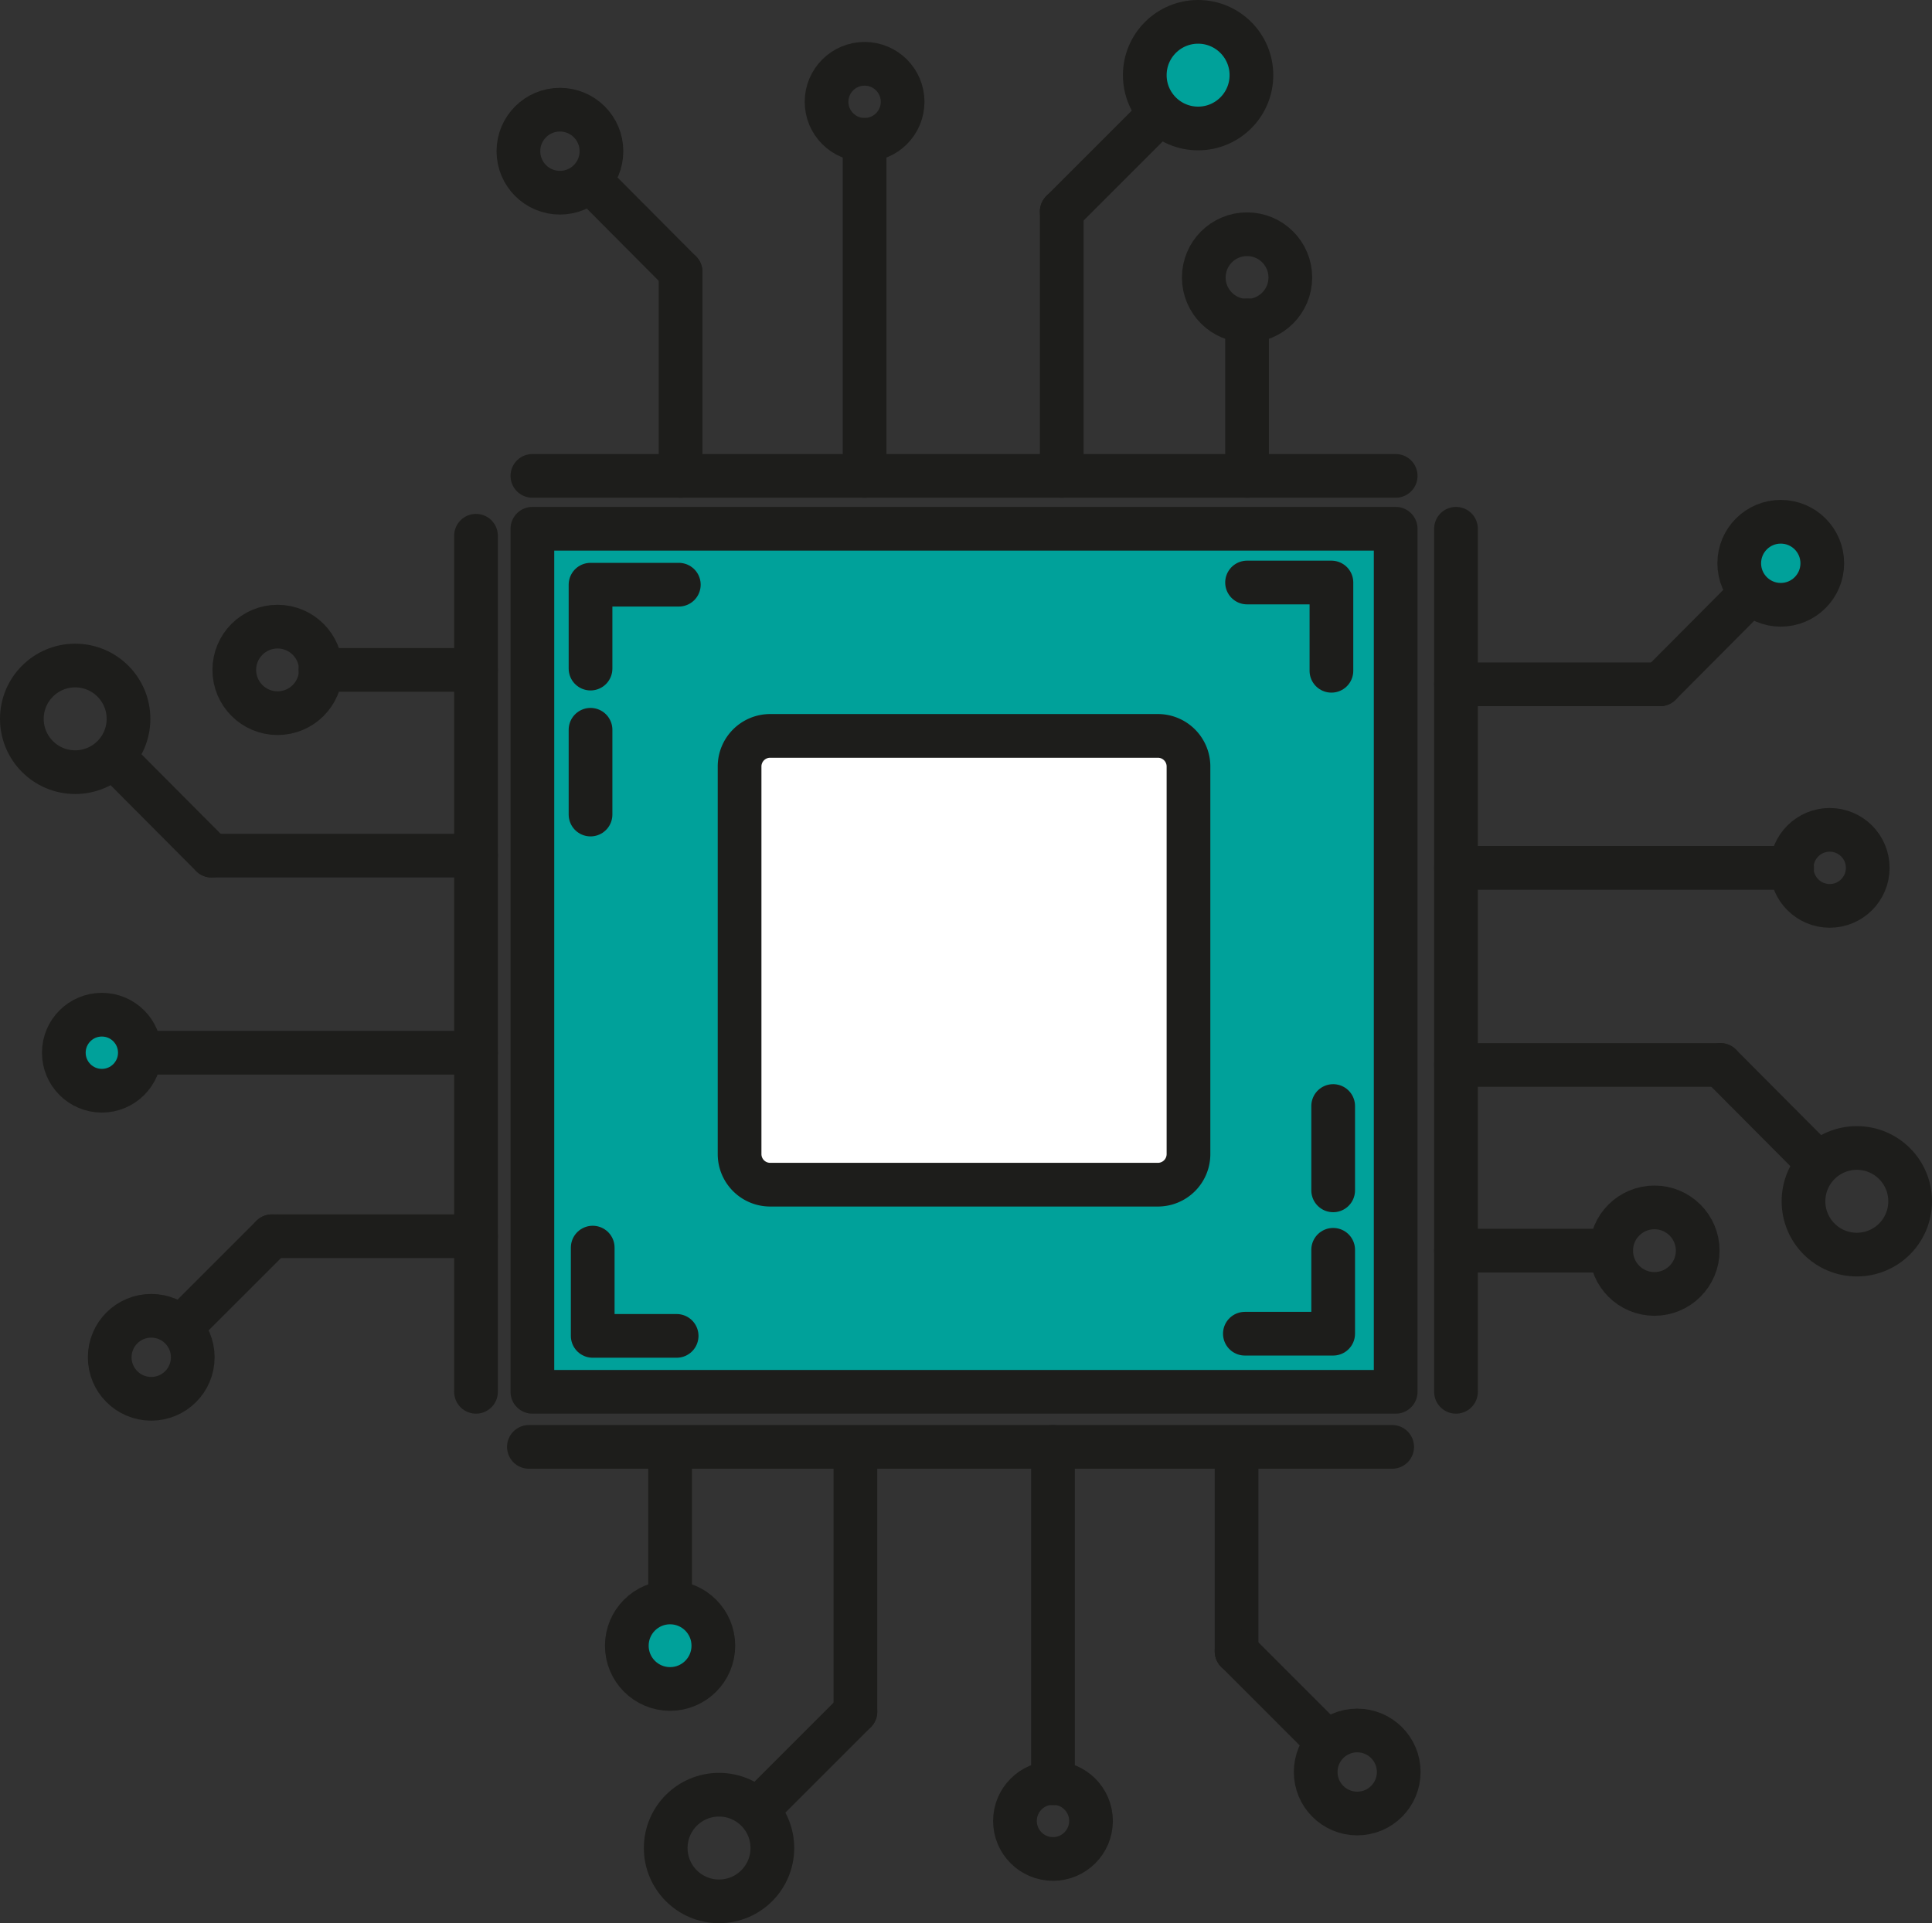 <svg xmlns="http://www.w3.org/2000/svg" viewBox="0 0 44.2 44.01"><rect x="0" y="0" width="44.2" height="44.01" fill="#333333" stroke="none"/><defs><style>.cls-1{fill:#00a19a;}.cls-1,.cls-4{stroke:#1d1d1b;stroke-linecap:round;stroke-linejoin:round;}.cls-2{fill:#fff;}.cls-3{fill:#1d1d1b;}.cls-4{fill:none;}</style></defs><title>processor</title><g id="Слой_2" data-name="Слой 2"><g id="Слой_1-2" data-name="Слой 1"><rect class="cls-1" x="12.18" y="12.1" width="19.75" height="19.75"/><path class="cls-2" d="M17.62,16.84h8.87a.7.7,0,0,1,.7.7v8.87a.7.7,0,0,1-.7.7H17.62a.71.71,0,0,1-.71-.71V17.54A.7.7,0,0,1,17.62,16.84Z"/><path class="cls-3" d="M26.49,17.34a.2.2,0,0,1,.2.2v8.87a.2.2,0,0,1-.2.2H17.62a.2.2,0,0,1-.2-.2V17.54a.2.2,0,0,1,.2-.2h8.87m0-1H17.62a1.2,1.2,0,0,0-1.2,1.2v8.87a1.2,1.2,0,0,0,1.2,1.2h8.87a1.2,1.2,0,0,0,1.2-1.2V17.54a1.2,1.2,0,0,0-1.2-1.2Z"/><polyline class="cls-4" points="15.53 13.38 13.51 13.38 13.51 15.3"/><polyline class="cls-4" points="30.46 15.35 30.46 13.33 28.53 13.33"/><polyline class="cls-4" points="28.48 30.52 30.5 30.52 30.5 28.6"/><polyline class="cls-4" points="13.56 28.55 13.56 30.57 15.48 30.57"/><line class="cls-4" x1="15.57" y1="10.89" x2="15.57" y2="6.22"/><line class="cls-4" x1="19.78" y1="10.89" x2="19.78" y2="3.2"/><line class="cls-4" x1="24.29" y1="10.89" x2="24.29" y2="4.84"/><line class="cls-4" x1="28.53" y1="10.89" x2="28.53" y2="7.33"/><circle class="cls-4" cx="28.53" cy="6.35" r="0.99"/><line class="cls-4" x1="24.29" y1="4.84" x2="26.46" y2="2.67"/><circle class="cls-1" cx="27.41" cy="1.72" r="1.22"/><circle class="cls-4" cx="19.78" cy="2.33" r="0.87"/><line class="cls-4" x1="15.57" y1="6.22" x2="13.55" y2="4.19"/><circle class="cls-4" cx="12.81" cy="3.46" r="0.95"/><line class="cls-4" x1="12.18" y1="10.89" x2="31.93" y2="10.89"/><line class="cls-4" x1="33.31" y1="15.66" x2="37.98" y2="15.66"/><line class="cls-4" x1="33.31" y1="19.86" x2="41" y2="19.86"/><line class="cls-4" x1="33.31" y1="24.37" x2="39.36" y2="24.37"/><line class="cls-4" x1="33.31" y1="28.62" x2="36.86" y2="28.62"/><circle class="cls-4" cx="37.85" cy="28.62" r="0.99"/><line class="cls-4" x1="39.36" y1="24.37" x2="41.53" y2="26.55"/><circle class="cls-4" cx="42.48" cy="27.49" r="1.22"/><circle class="cls-4" cx="41.86" cy="19.86" r="0.87"/><line class="cls-4" x1="37.98" y1="15.66" x2="40" y2="13.63"/><circle class="cls-1" cx="40.74" cy="12.89" r="0.95"/><line class="cls-4" x1="33.31" y1="12.1" x2="33.31" y2="31.85"/><line class="cls-4" x1="28.29" y1="33.12" x2="28.29" y2="37.79"/><line class="cls-4" x1="24.09" y1="33.11" x2="24.09" y2="40.81"/><line class="cls-4" x1="19.57" y1="33.12" x2="19.57" y2="39.17"/><line class="cls-4" x1="15.33" y1="33.12" x2="15.33" y2="36.67"/><circle class="cls-1" cx="15.33" cy="37.66" r="0.99"/><line class="cls-4" x1="19.57" y1="39.17" x2="17.4" y2="41.34"/><circle class="cls-4" cx="16.45" cy="42.29" r="1.22"/><circle class="cls-4" cx="24.09" cy="41.67" r="0.87"/><line class="cls-4" x1="28.29" y1="37.79" x2="30.31" y2="39.81"/><circle class="cls-4" cx="31.05" cy="40.55" r="0.95"/><line class="cls-4" x1="31.85" y1="33.11" x2="12.1" y2="33.11"/><line class="cls-4" x1="10.89" y1="28.29" x2="6.22" y2="28.29"/><line class="cls-4" x1="10.89" y1="24.09" x2="3.2" y2="24.09"/><line class="cls-4" x1="10.89" y1="19.58" x2="4.84" y2="19.58"/><line class="cls-4" x1="10.89" y1="15.33" x2="7.33" y2="15.33"/><circle class="cls-4" cx="6.35" cy="15.33" r="0.99"/><line class="cls-4" x1="4.84" y1="19.58" x2="2.67" y2="17.4"/><circle class="cls-4" cx="1.72" cy="16.45" r="1.22"/><circle class="cls-1" cx="2.33" cy="24.09" r="0.87"/><line class="cls-4" x1="6.22" y1="28.29" x2="4.19" y2="30.32"/><circle class="cls-4" cx="3.46" cy="31.06" r="0.95"/><line class="cls-4" x1="10.89" y1="31.85" x2="10.89" y2="12.26"/><line class="cls-4" x1="13.51" y1="16.7" x2="13.51" y2="18.64"/><line class="cls-4" x1="30.5" y1="25.31" x2="30.5" y2="27.24"/></g></g></svg>